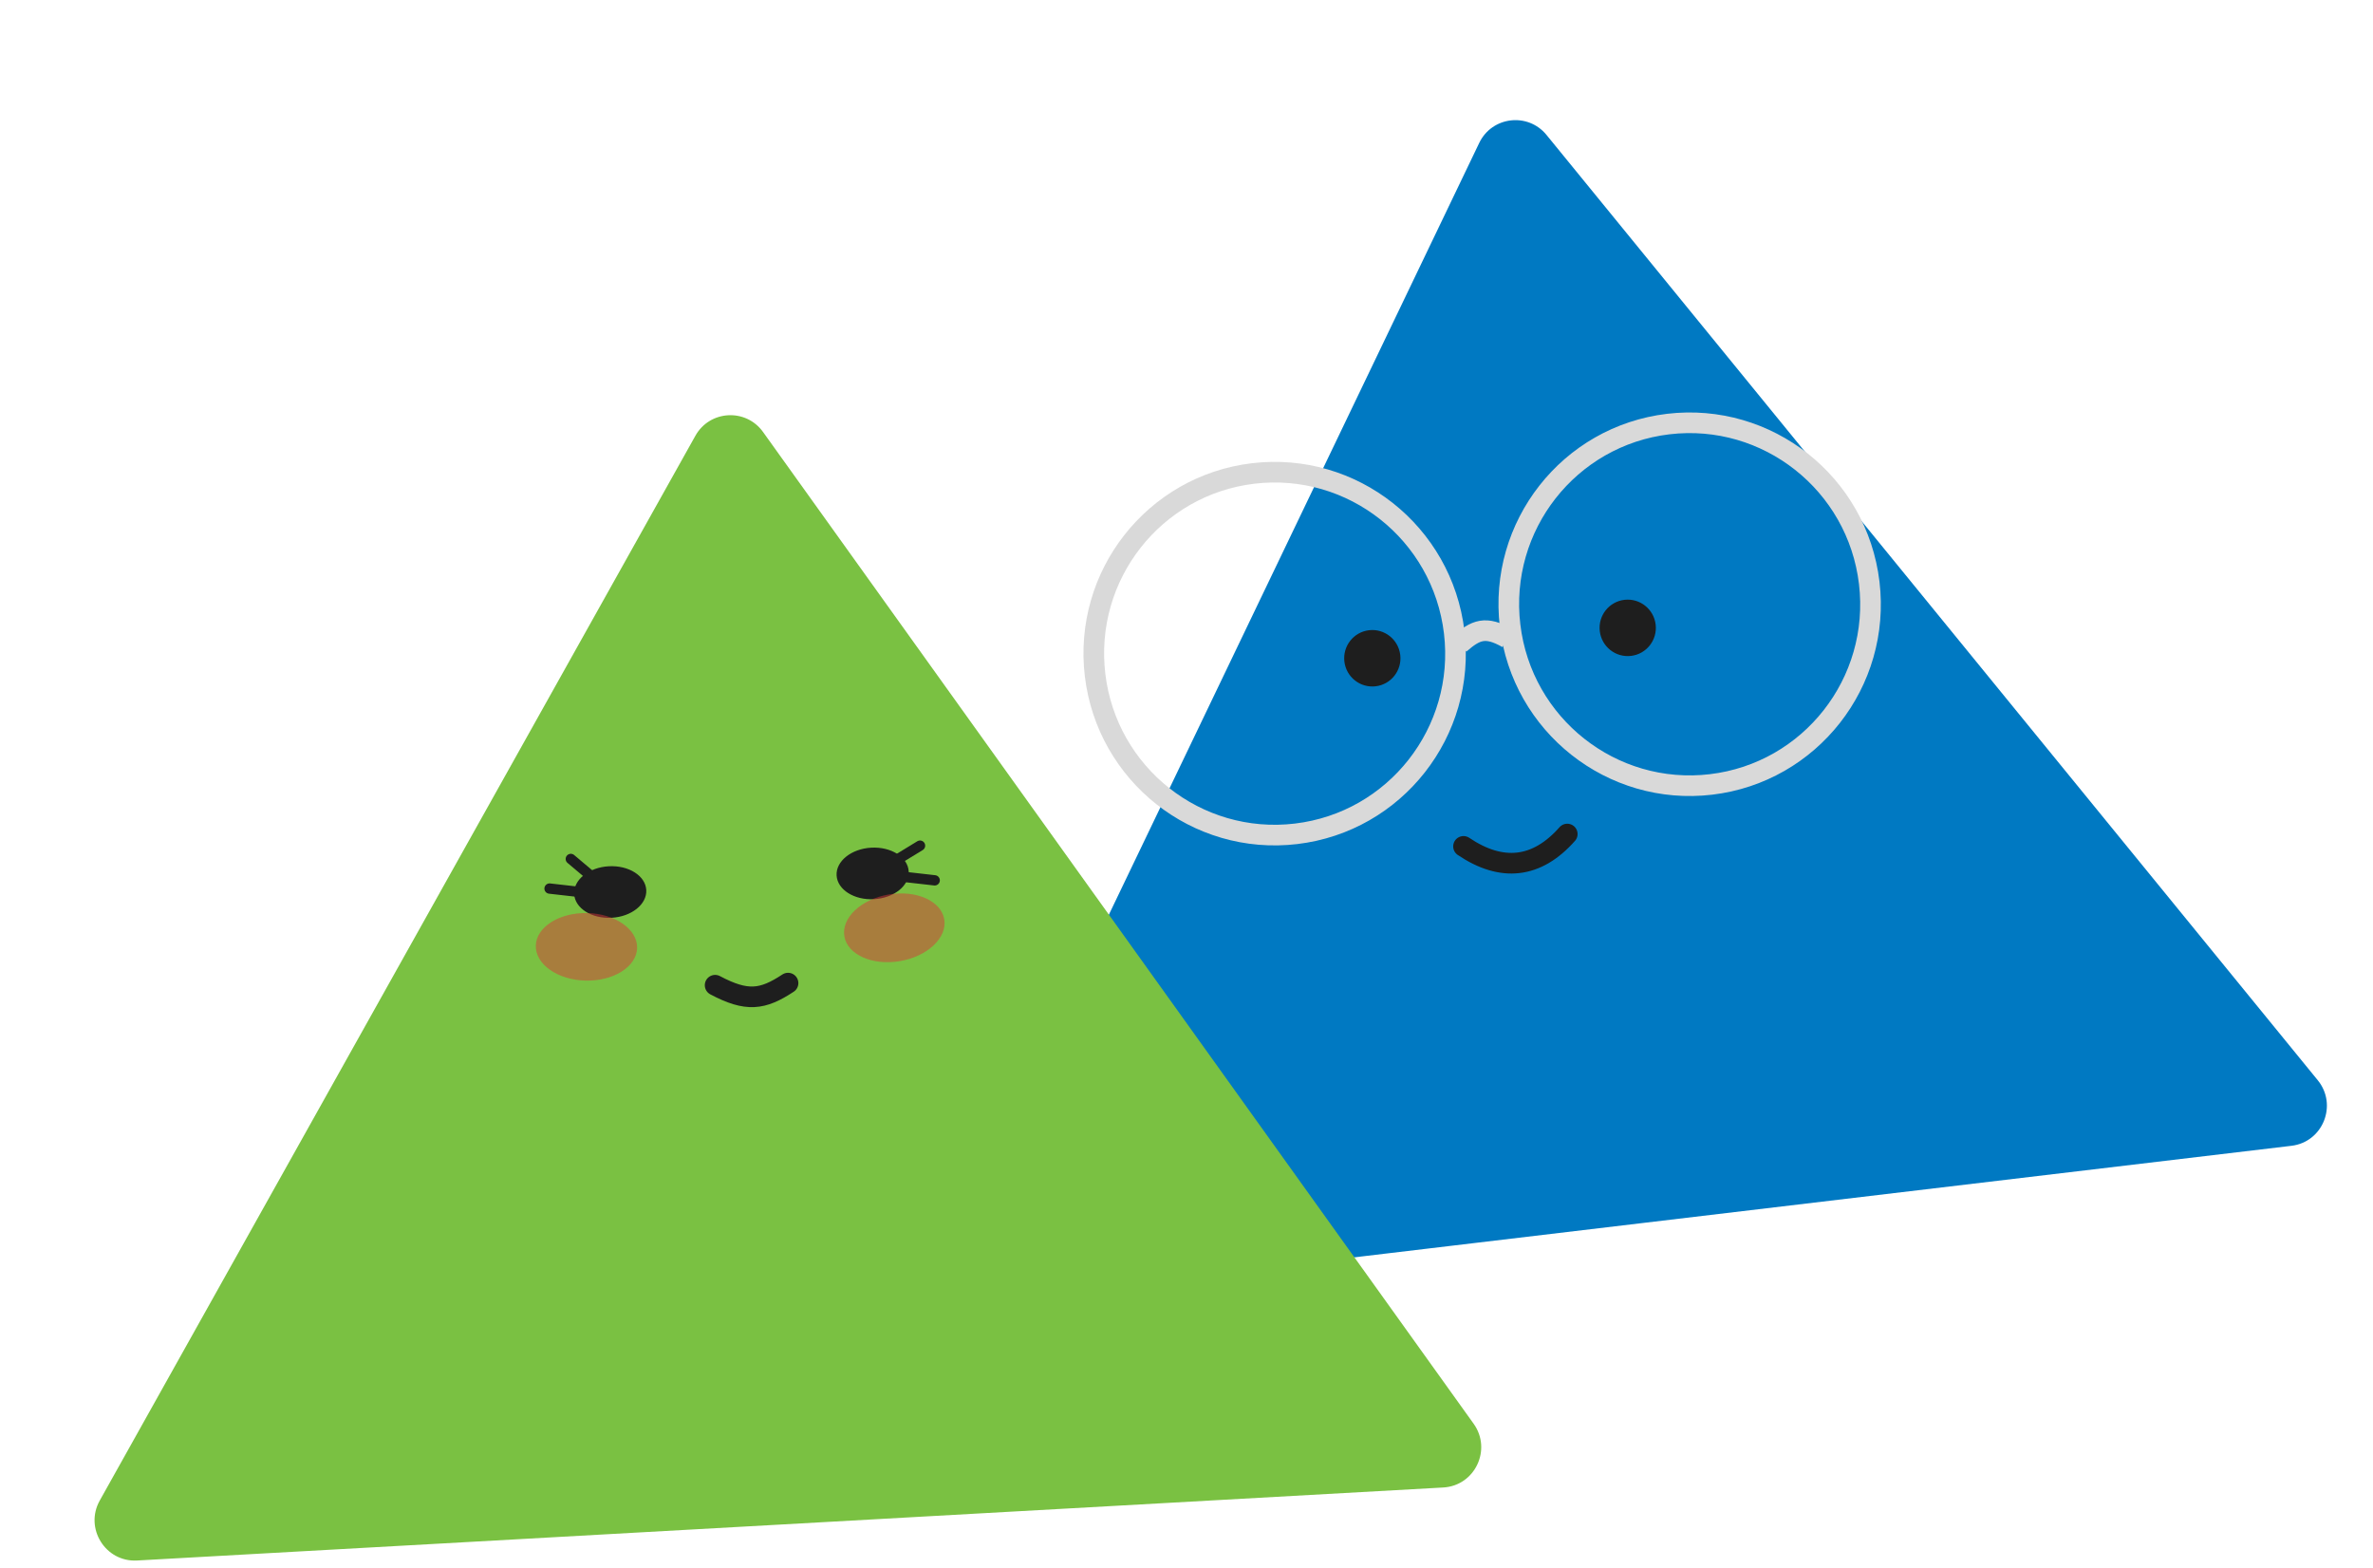 <svg width="230" height="152" viewBox="0 0 230 152" fill="none" xmlns="http://www.w3.org/2000/svg">
<g clip-path="url(#clip0_143_164)">
<path d="M159.14 118.554L96.185 126.047C93.132 126.41 90.88 123.247 92.213 120.468L143.371 13.856C144.606 11.281 148.089 10.867 149.894 13.079L224.646 104.706C226.594 107.094 225.147 110.698 222.094 111.061L159.14 118.554Z" fill="#0079C2"/>
<path d="M132.687 61.087C134.183 60.91 135.539 61.981 135.718 63.482C135.897 64.982 134.829 66.343 133.334 66.521C131.839 66.699 130.482 65.627 130.303 64.126C130.125 62.626 131.192 61.265 132.687 61.087Z" fill="#1E1E1E"/>
<path d="M157.441 58.141C158.936 57.963 160.293 59.035 160.472 60.536C160.65 62.036 159.583 63.397 158.088 63.575C156.592 63.753 155.235 62.681 155.057 61.18C154.878 59.68 155.946 58.319 157.441 58.141Z" fill="#1E1E1E"/>
<path d="M125.622 80.821C135.234 79.677 142.096 70.931 140.948 61.285C139.8 51.64 131.077 44.748 121.465 45.892C111.852 47.036 104.991 55.783 106.139 65.428C107.287 75.074 116.01 81.966 125.622 80.821Z" stroke="#D9D9D9" stroke-width="2"/>
<path d="M165.846 76.034C175.459 74.89 182.321 66.143 181.173 56.498C180.025 46.852 171.301 39.96 161.689 41.104C152.077 42.248 145.215 50.995 146.363 60.641C147.511 70.286 156.234 77.178 165.846 76.034Z" stroke="#D9D9D9" stroke-width="2"/>
<path d="M141.474 62.403C143.03 61.047 143.98 60.635 146.115 61.851" stroke="#D9D9D9" stroke-width="2"/>
<path d="M141.849 82.039C145.546 84.534 148.948 84.191 151.905 80.842" stroke="#1E1E1E" stroke-width="2" stroke-linecap="round"/>
</g>
<g clip-path="url(#clip1_143_164)">
<path d="M76.585 147.72L13.285 151.258C10.215 151.429 8.165 148.131 9.67 145.442L67.399 42.239C68.793 39.747 72.295 39.551 73.958 41.873L142.829 137.999C144.624 140.504 142.955 144.01 139.885 144.181L76.585 147.72Z" fill="#7AC142"/>
<path d="M69.312 95.496C72.385 97.126 73.905 96.925 76.38 95.291" stroke="#1E1E1E" stroke-width="2" stroke-linecap="round"/>
<path d="M59.004 83.966C60.934 83.858 62.562 84.888 62.639 86.266C62.716 87.645 61.214 88.85 59.283 88.958C57.353 89.066 55.727 88.035 55.649 86.657C55.572 85.278 57.075 84.073 59.004 83.966Z" fill="#1E1E1E"/>
<path d="M84.441 82.164C86.371 82.056 87.998 83.086 88.075 84.465C88.152 85.843 86.65 87.048 84.72 87.156C82.79 87.264 81.163 86.234 81.086 84.855C81.009 83.477 82.511 82.272 84.441 82.164Z" fill="#1E1E1E"/>
<path d="M57.24 86.578L53.266 86.127" stroke="#1E1E1E" stroke-linecap="round"/>
<path d="M58.081 85.582L55.325 83.257" stroke="#1E1E1E" stroke-linecap="round"/>
<path d="M90.594 85.33L86.619 84.879" stroke="#1E1E1E" stroke-linecap="round"/>
<path d="M89.172 81.968L86.094 83.846" stroke="#1E1E1E" stroke-linecap="round"/>
<ellipse cx="86.68" cy="89.931" rx="4.912" ry="3.275" transform="rotate(-9.696 86.68 89.931)" fill="#D83737" fill-opacity="0.49"/>
<ellipse cx="56.842" cy="91.775" rx="4.912" ry="3.275" transform="rotate(1.242 56.842 91.775)" fill="#D83737" fill-opacity="0.49"/>
</g>
<defs>
<clipPath id="clip0_143_164">
<rect width="141" height="111" fill="white" transform="translate(76.015 16.664) rotate(-6.787)"/>
</clipPath>
<clipPath id="clip1_143_164">
<rect width="141" height="111" fill="white" transform="translate(0 40.827) rotate(-3.199)"/>
</clipPath>
</defs>
</svg>

